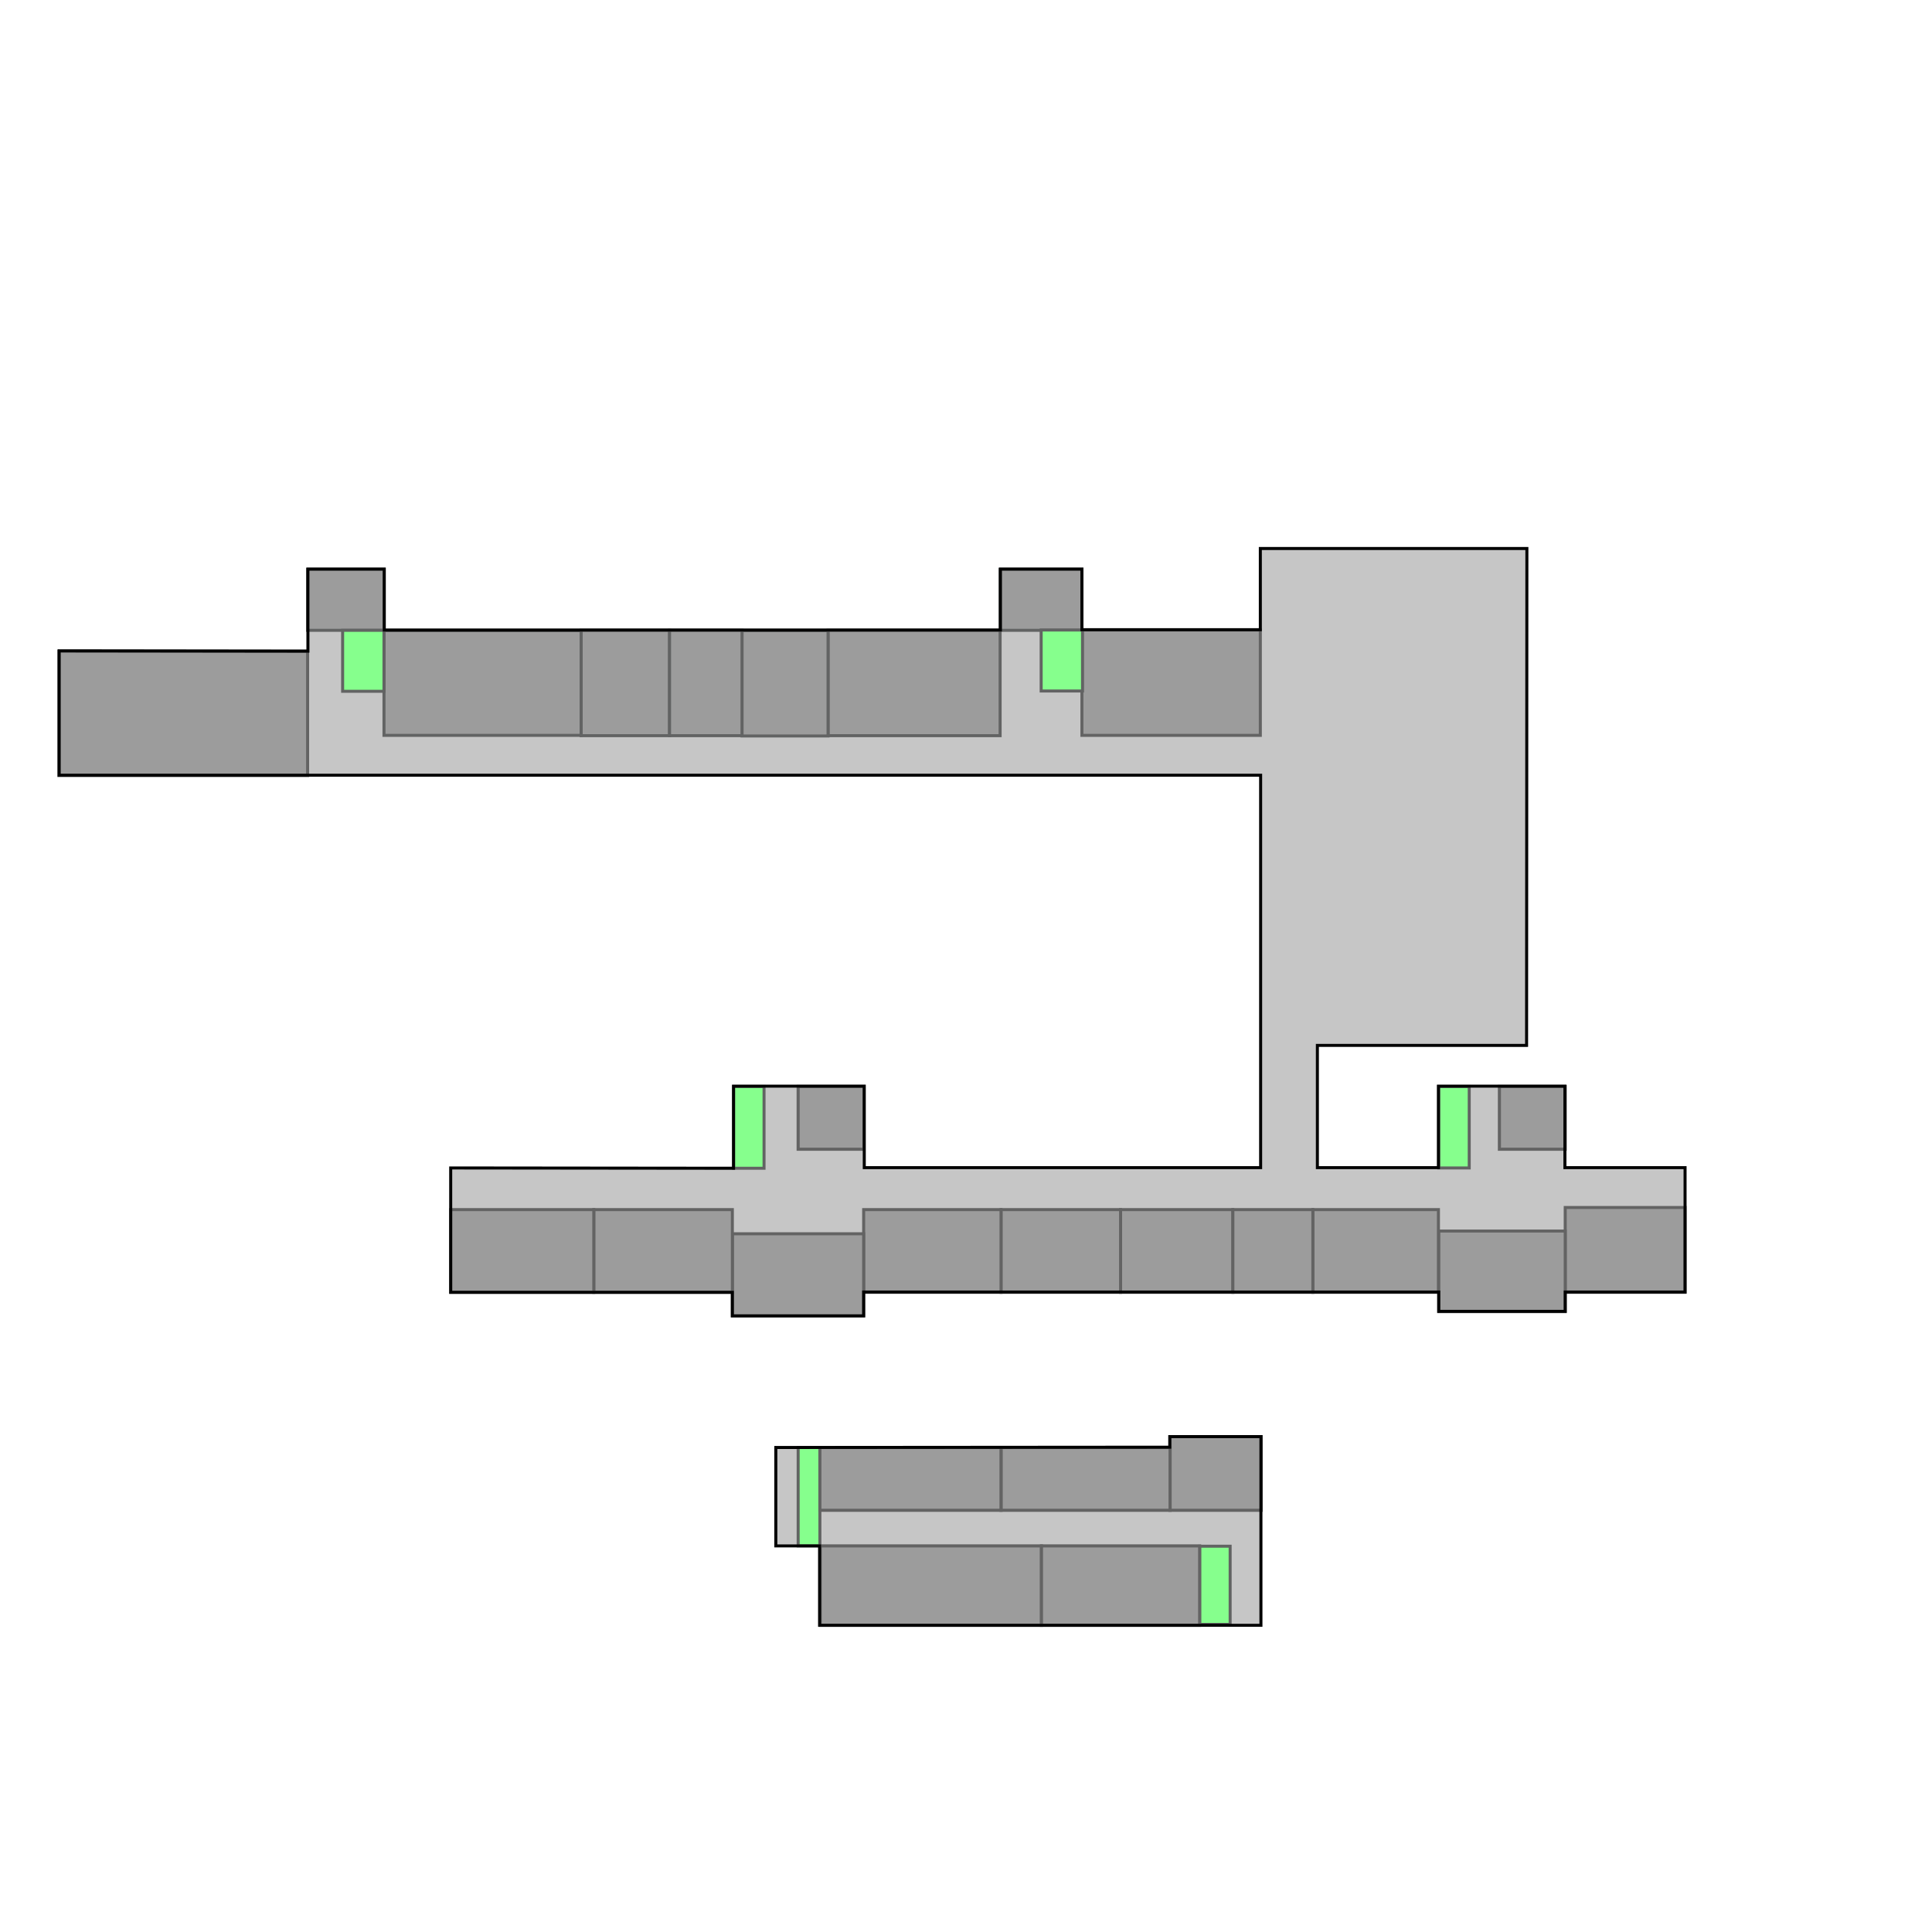 <?xml version="1.0" encoding="utf-8"?>
<!-- Generator: Adobe Illustrator 23.0.6, SVG Export Plug-In . SVG Version: 6.00 Build 0)  -->
<svg version="1.1" id="レイヤー_1" xmlns="http://www.w3.org/2000/svg" xmlns:xlink="http://www.w3.org/1999/xlink" x="0px"
	 y="0px" viewBox="0 0 640 640" style="enable-background:new 0 0 640 640;" xml:space="preserve">
<style type="text/css">
	.st0{fill:#C6C6C6;}
	.st1{fill:#9C9C9C;stroke:#626363;stroke-miterlimit:10;}
	.st2{fill:#9C9C9C;}
	.st3{fill-opacity:0;stroke:#636363;}
	.st4{fill:#9C9C9C;stroke:#636363;}
	.st5{fill:#C0BEBE;}
	.st6{fill:#86FF8D;stroke:#626363;stroke-miterlimit:10;}
	.st7{fill:#86FF8D;stroke:#626363;stroke-width:0.993;stroke-miterlimit:10;}
	.st8{fill:#9C9C9C;stroke:#636363;stroke-width:1.028;}
	.st9{fill:none;stroke:#000000;}
	.st10{fill:#9C9C9C;stroke:#636363;stroke-width:1.027;}
</style>
<path class="st0" d="M286.3,428.3v7.8h-43.5v-7.8h-93.3l0-41.2l93.4,0v-27.2l43.3,0l0.2,27.2h131.3l0-129.8l-398-0.2v-41.2l82.2-0.1
	v-27.2h25.3v20.2l204.1-0.1l0.3-19.8h27v20.2h59.1l0-27.1H506L506,346.8l-69.3-0.2v40.5l39.9-0.2v-27h41.9v27l40,0.2l0,41.2
	l-39.6,0.2v6.4h-41.9v-6.4L286.3,428.3z"/>
<g>
	<path id="d1PVjxat_1_" class="st1" d="M101.9,188.6h25.3v20.2h-25.3V188.6z"/>
</g>
<path class="st0" d="M417.7,538.4H271.5v-26.3H257v-32.6l130.5-0.1v-3.5h30.2V538.4z"/>
<g>
	<path id="a9wiOGtA2_1_" class="st1" d="M331.3,188.6h27.1v20.2h-27.1V188.6z"/>
</g>
<g>
	<g>
		<path id="b2ebChl8QI" class="st2" d="M518.5,400h39.7v28.1h-39.7V400z"/>
	</g>
	<g>
		<g>
			<path class="st3" d="M518.5,400h39.7v28.1h-39.7V400z"/>
		</g>
	</g>
</g>
<g>
	<g>
		<path id="a6QJRxwPet" class="st2" d="M476.6,407.8h41.9v26.7h-41.9V407.8z"/>
	</g>
	<g>
		<g>
			<path class="st3" d="M476.6,407.8h41.9v26.7h-41.9V407.8z"/>
		</g>
	</g>
</g>
<g>
	<g>
		<path id="bTGt0UUuR" class="st2" d="M434.9,400.7h41.6v27.4h-41.6V400.7z"/>
	</g>
	<g>
		<g>
			<path class="st3" d="M434.9,400.7h41.6v27.4h-41.6V400.7z"/>
		</g>
	</g>
</g>
<g>
	<g>
		<path id="bJwP6r2Mn" class="st2" d="M371.2,400.7h37.2v27.4h-37.2V400.7z"/>
	</g>
	<g>
		<g>
			<path class="st3" d="M371.2,400.7h37.2v27.4h-37.2V400.7z"/>
		</g>
	</g>
</g>
<g>
	<g>
		<path id="c5aujWAjGp" class="st2" d="M331.6,400.7h39.6v27.4h-39.6V400.7z"/>
	</g>
	<g>
		<g>
			<path class="st3" d="M331.6,400.7h39.6v27.4h-39.6V400.7z"/>
		</g>
	</g>
</g>
<g>
	<g>
		<path id="a7HGFk7MF" class="st2" d="M286.1,400.7h45.5v27.4h-45.5V400.7z"/>
	</g>
	<g>
		<g>
			<path class="st3" d="M286.1,400.7h45.5v27.4h-45.5V400.7z"/>
		</g>
	</g>
</g>
<g>
	<g>
		<path id="a1QE7QqZyx" class="st2" d="M242.6,408.7h43.5v27.2h-43.5V408.7z"/>
	</g>
	<g>
		<g>
			<path class="st3" d="M242.6,408.7h43.5v27.2h-43.5V408.7z"/>
		</g>
	</g>
</g>
<g>
	<g>
		<path id="argg2ElFs" class="st2" d="M196.7,400.7h45.9v27.4h-45.9V400.7z"/>
	</g>
	<g>
		<g>
			<path class="st3" d="M196.7,400.7h45.9v27.4h-45.9V400.7z"/>
		</g>
	</g>
</g>
<g>
	<g>
		<path id="e12QFXbwcO" class="st2" d="M149.3,400.7h47.4v27.4h-47.4V400.7z"/>
	</g>
	<g>
		<g>
			<path class="st3" d="M149.3,400.7h47.4v27.4h-47.4V400.7z"/>
		</g>
	</g>
</g>
<g>
	<g>
		<g>
			<path id="bSYlKhbik" class="st3" d="M0,0"/>
		</g>
	</g>
</g>
<g>
	<path id="aam1g7IZk" class="st4" d="M358.4,208.7h59.1v34.9h-59.1V208.7z"/>
</g>
<g>
	<path id="a9wiOGtA2" class="st1" d="M274.3,208.8h57v34.9h-57V208.8z"/>
</g>
<g>
	<path id="b1fVx7hkPZ" class="st1" d="M245.8,208.9h28.5v34.9h-28.5V208.9z"/>
</g>
<g>
	<path id="afrKZwwqj" class="st1" d="M192.5,208.8h29.3v34.9h-29.3V208.8z"/>
</g>
<g>
	<path id="d1PVjxat" class="st1" d="M127.2,208.9h65.3v34.7h-65.3V208.9z"/>
</g>
<g>
	<g>
		<path id="b4cG27pusX" class="st2" d="M19.5,215.7h82.4v41.2H19.5V215.7z"/>
	</g>
	<g>
		<g>
			<path class="st3" d="M19.5,215.7h82.4v41.2H19.5V215.7z"/>
		</g>
	</g>
</g>
<g>
	<g>
		<g>
			<path id="bi7C2oChk" class="st5" d="M0,0"/>
		</g>
	</g>
</g>
<g>
	<g>
		<path id="a2yb2Xoa26" class="st2" d="M408.4,400.7h26.5v27.4h-26.5V400.7z"/>
	</g>
	<g>
		<g>
			<path class="st3" d="M408.4,400.7h26.5v27.4h-26.5V400.7z"/>
		</g>
	</g>
</g>
<g>
	<path id="arou4g1WF" class="st6" d="M344.9,208.7h13.7v20.2h-13.7V208.7z"/>
</g>
<g>
	<path id="arou4g1WF_1_" class="st6" d="M113.5,208.8h13.7V229h-13.7V208.8z"/>
</g>
<g>
	<path id="b2dbx6GKru_3_" class="st7" d="M486.7,386.9h-10.1v-27h10.1V386.9z"/>
</g>
<g>
	<path id="c2gxu4vSHr" class="st8" d="M496.7,359.9h21.8v20.8h-21.8V359.9z"/>
</g>
<g>
	<path id="b2dbx6GKru_1_" class="st7" d="M253.1,387H243v-27.1h10.1V387z"/>
</g>
<g>
	<path id="c2gxu4vSHr_1_" class="st8" d="M264.4,359.9h21.8v20.8h-21.8V359.9z"/>
</g>
<g>
	<path id="afrKZwwqj_1_" class="st1" d="M221.8,208.8h24v34.9h-24V208.8z"/>
</g>
<path class="st9" d="M286.1,428.1v7.8h-43.5v-7.8h-93.3v-41.2L243,387v-27.2l43.3,0v27h131.3v-130h-398v-41.2l82.4,0.1v-27.2h25.3
	v20.2l204.1,0v-20.2h27l0,20.1l59.1,0l0-26.9h88.3l-0.1,164.6h-69.3v40.5h40.1v-27h41.9v27h39.8l0,41.2h-39.7v6.4h-41.9v-6.4H286.1z
	"/>
<g>
	<path id="b2dbx6GKru_5_" class="st7" d="M407.5,538.1h-10.1v-25.9h10.1V538.1z"/>
</g>
<g>
	<path id="e5yykqfo47_2_" class="st10" d="M271.6,512.1H345v26.3h-73.3V512.1z"/>
</g>
<g>
	<path id="b2dbx6GKru_8_" class="st7" d="M271.6,512.1h-7.2v-32.6h7.2V512.1z"/>
</g>
<g>
	<path id="e5yykqfo47_1_" class="st10" d="M387.6,475.9h30.2v24.4h-30.2V475.9z"/>
</g>
<g>
	<path id="e5yykqfo47_3_" class="st10" d="M345,512.1h52.4v26.3H345V512.1z"/>
</g>
<g>
	<path id="e5yykqfo47_4_" class="st10" d="M331.6,479.5h56v20.8h-56V479.5z"/>
</g>
<g>
	<path id="e5yykqfo47_5_" class="st10" d="M271.6,479.5h60v20.8h-60V479.5z"/>
</g>
<path class="st9" d="M417.7,538.4H271.5v-26.3H257v-32.6l130.5-0.1v-3.5h30.2V538.4z"/>
</svg>
